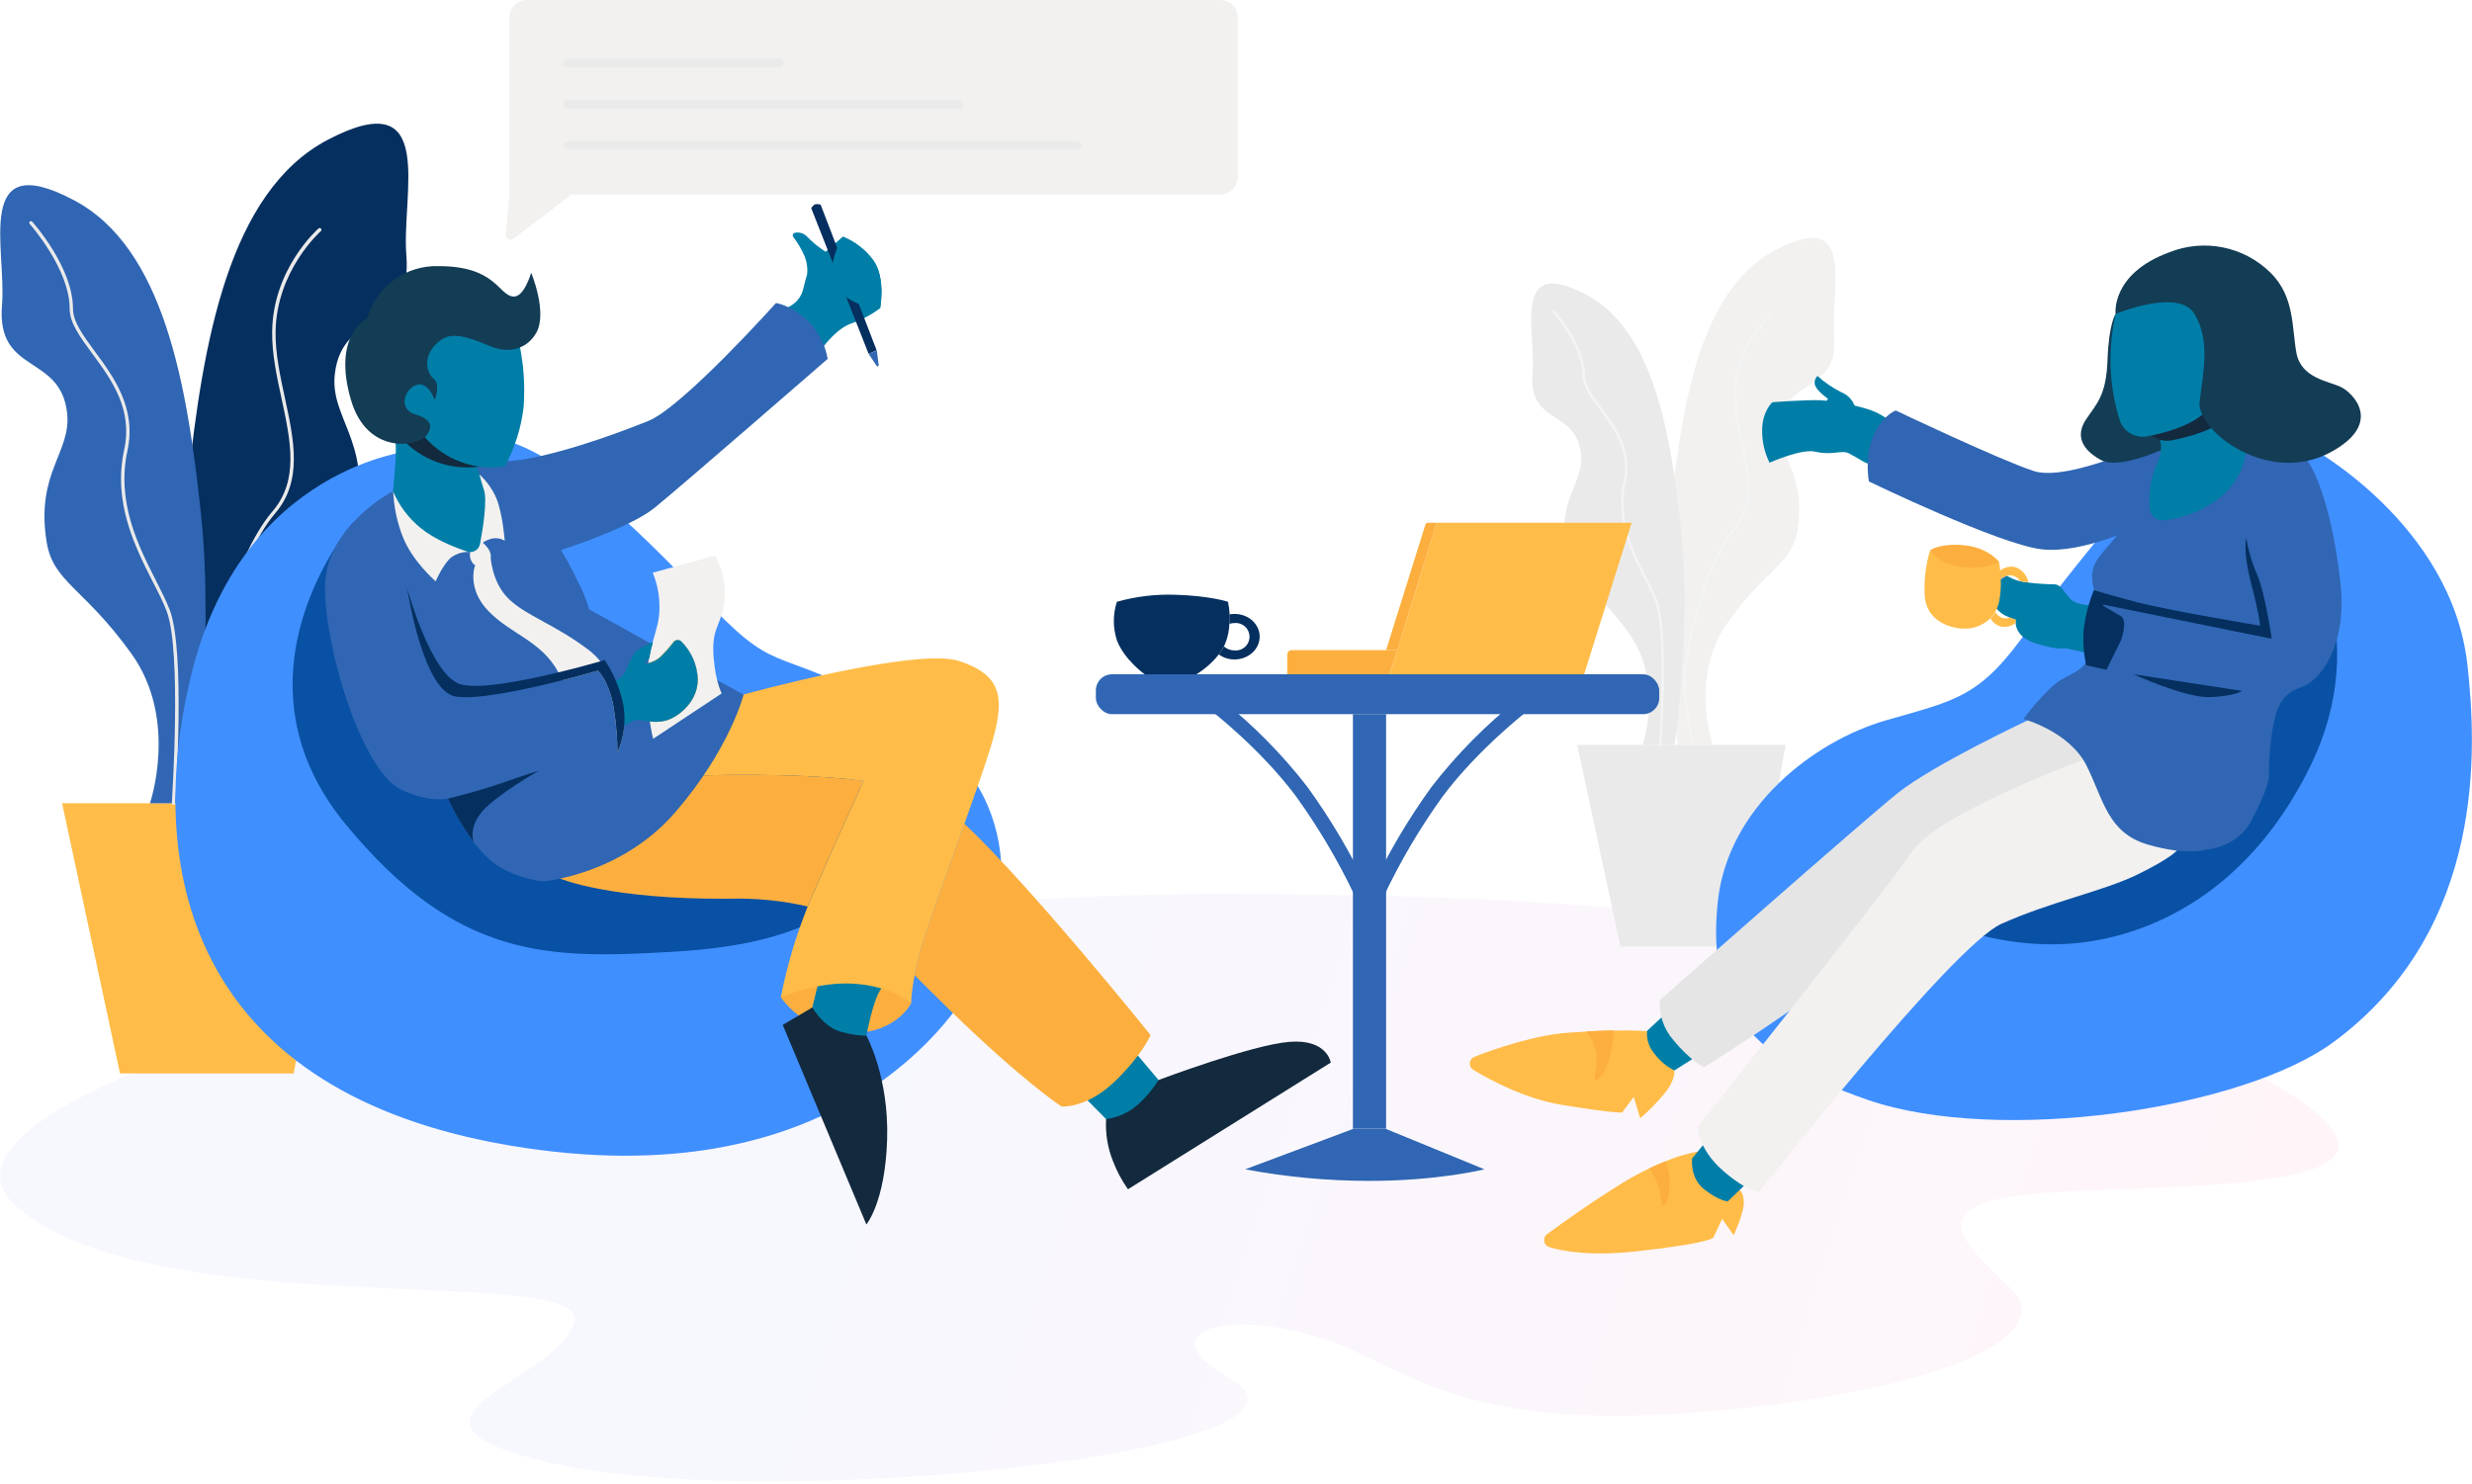 <?xml version="1.0" encoding="UTF-8"?>
<svg width="613px" height="368px" viewBox="0 0 613 368" version="1.1" xmlns="http://www.w3.org/2000/svg" xmlns:xlink="http://www.w3.org/1999/xlink">
    <!-- Generator: Sketch 53.2 (72643) - https://sketchapp.com -->
    <title>Business Consultation</title>
    <desc>Created with Sketch.</desc>
    <defs>
        <linearGradient x1="32.991%" y1="47.482%" x2="99.144%" y2="52.968%" id="linearGradient-1">
            <stop stop-color="#3139EC" offset="0%"></stop>
            <stop stop-color="#FF0061" offset="100%"></stop>
        </linearGradient>
    </defs>
    <g id="Landing-Page" stroke="none" stroke-width="1" fill="none" fill-rule="evenodd">
        <g id="Landing-Page-Desktop-HD" transform="translate(-771, -6116)" fill-rule="nonzero">
            <g id="Section-10-:-Contact-Us" transform="translate(0, 5950)">
                <g id="Contac-us">
                    <g id="Group-26" transform="translate(150, 10)">
                        <g id="Business-Consultation" transform="translate(621, 156)">
                            <path d="M337.53,223.14 C336.826,223.135 336.191,222.716 335.91,222.07 C331.813,213.447 326.943,205.214 321.36,197.47 C312.57,185.7 300.53,176.41 300.41,176.31 C299.626,175.658 299.458,174.521 300.02,173.67 C300.29,173.272 300.712,173.002 301.187,172.924 C301.662,172.847 302.147,172.968 302.53,173.26 C310.613,179.645 317.887,186.993 324.19,195.14 C329.947,203.088 334.951,211.555 339.14,220.43 C339.582,221.357 339.216,222.467 338.31,222.95 C338.069,223.075 337.801,223.14 337.53,223.14 L337.53,223.14 Z" id="Path" fill="#3066B3"></path>
                            <path d="M511.55,295.59 C475.33,297.33 484.97,306.79 498.37,319.26 C511.77,331.73 478.2,346.17 418.13,350.48 C358.06,354.79 346.9,337 324.84,331 C302.54,324.94 285.29,330.52 304.91,341.79 C336.45,359.9 191.77,375.35 136.91,362.88 C89.7,352.15 138.59,342.74 142.42,327.88 C146.25,313.02 38.76,328.88 4.24,299.36 C-9.15,287.89 10.3,273.62 47.83,260.45 C106.99,239.7 211.07,221.68 302.24,221.68 C459.24,221.68 485.59,242.01 485.59,242.01 C485.59,242.01 499.77,244.93 517.34,250.19 C537.52,256.19 562.19,265.33 575.06,276.61 C595.37,294.44 547.77,293.85 511.55,295.59 Z" id="Path" fill="url(#linearGradient-1)" opacity="0.04"></path>
                            <polygon id="Path" fill="#EAEAEA" points="391.11 184.74 401.82 234.74 433.96 234.74 442.78 184.74"></polygon>
                            <path d="M341.68,223.14 C341.409,223.14 341.141,223.075 340.9,222.95 C339.995,222.467 339.625,221.36 340.06,220.43 C344.25,211.557 349.251,203.091 355,195.14 C361.306,186.995 368.579,179.648 376.66,173.26 C377.043,172.968 377.528,172.847 378.003,172.924 C378.478,173.002 378.9,173.272 379.17,173.67 C379.732,174.521 379.564,175.658 378.78,176.31 C378.66,176.41 366.61,185.71 357.78,197.47 C352.2,205.214 347.334,213.448 343.24,222.07 C342.968,222.696 342.362,223.112 341.68,223.14 L341.68,223.14 Z" id="Path" fill="#3066B3"></path>
                            <path d="M424.72,184.74 C424.72,184.74 418.84,167.74 428.5,154.28 C438.16,140.82 444.4,139.78 445.72,131.6 C448.04,117.36 440.62,113.36 441.58,105.24 C442.99,93.24 456,97.62 454.81,83.34 C453.86,72 460.68,51.22 440.26,62 C422,71.59 417.16,99.25 414.32,126 C411.48,152.75 416.05,184.71 416.05,184.71 L424.72,184.74 Z" id="Path" fill="#F2F1F0"></path>
                            <path d="M407.36,184.74 C407.36,184.74 412.71,169.27 403.92,157.04 C395.13,144.81 389.46,143.85 388.25,136.4 C386.15,123.46 392.9,119.82 392.03,112.4 C390.74,101.46 378.91,105.46 380.03,92.47 C380.89,82.15 374.7,63.26 393.26,73.03 C409.91,81.78 414.26,106.94 416.86,131.3 C419.46,155.66 415.28,184.7 415.28,184.7 L407.36,184.74 Z" id="Path" fill="#EAEAEA"></path>
                            <path d="M419.89,185.06 C419.745,185.057 419.619,184.959 419.58,184.82 C418.301,179.704 417.554,174.47 417.35,169.2 C417.22,161.45 422.59,139.37 429.99,130.71 C434.91,124.95 433.33,117.62 431.65,109.86 C430.615,105.821 430.035,101.678 429.92,97.51 C430.08,85.85 438.45,78.44 438.53,78.37 C438.614,78.283 438.739,78.251 438.855,78.287 C438.97,78.323 439.055,78.42 439.075,78.539 C439.096,78.658 439.047,78.778 438.95,78.85 C438.86,78.92 430.7,86.14 430.55,97.52 C430.669,101.638 431.246,105.73 432.27,109.72 C433.98,117.64 435.59,125.12 430.47,131.12 C423.16,139.67 417.85,161.52 417.98,169.19 C418.183,174.409 418.924,179.593 420.19,184.66 C420.214,184.741 420.205,184.828 420.163,184.902 C420.122,184.976 420.052,185.029 419.97,185.05 L419.89,185.06 Z" id="Path" fill="#F4F4F4"></path>
                            <path d="M411.7,185.06 L411.7,185.06 C411.53,185.039 411.404,184.892 411.41,184.72 C411.41,184.44 413.31,156.58 410.41,149.15 C409.8,147.56 408.89,145.77 407.93,143.87 C404.6,137.31 400.45,129.14 402.57,119.35 C404.22,111.77 400.21,106.35 396.67,101.54 C394.43,98.49 392.48,95.86 392.48,93.22 C392.48,85.86 385.18,77.64 385.11,77.56 C384.987,77.435 384.987,77.235 385.11,77.11 C385.237,76.992 385.433,76.992 385.56,77.11 C385.86,77.45 393.09,85.59 393.09,93.19 C393.09,95.62 394.98,98.19 397.16,101.13 C400.6,105.79 404.87,111.59 403.16,119.45 C401.09,129.02 405.16,137.08 408.46,143.55 C409.46,145.47 410.35,147.27 410.97,148.89 C413.9,156.45 412.07,183.58 411.97,184.73 C411.977,184.893 411.861,185.035 411.7,185.06 Z" id="Path" fill="#F4F4F4"></path>
                            <rect id="Rectangle" fill="#3066B3" x="271.75" y="167.23" width="139.7" height="9.89" rx="4.01"></rect>
                            <path d="M344.56,167.23 C344.74,167.23 356.25,129.65 356.25,129.65 L404.61,129.65 L392.83,167.23 L344.56,167.23 Z" id="Path" fill="#FFBC48"></path>
                            <path d="M346.5,161.24 L320.31,161.24 C319.702,161.24 319.21,161.732 319.21,162.34 L319.21,167.23 L344.56,167.23 L346.5,161.24 Z" id="Path" fill="#FCAF3F"></path>
                            <path d="M356.25,129.65 L354.11,129.65 C353.813,129.653 353.551,129.847 353.46,130.13 L343.72,161.24 L346.5,161.24 L356.25,129.65 Z" id="Path" fill="#FCAF3F"></path>
                            <path d="M304.87,154.7 C304.806,156.345 304.468,157.967 303.87,159.5 C303.761,159.776 303.638,160.047 303.5,160.31 C303.138,161.014 302.713,161.683 302.23,162.31 C300.68,164.26 298.802,165.925 296.68,167.23 L283.85,167.23 C283.85,167.23 278.75,163.59 276.96,158.78 C275.956,155.683 275.956,152.347 276.96,149.25 C281.693,147.915 286.606,147.328 291.52,147.51 C300.03,147.75 304.52,149.25 304.52,149.25 C304.73,150.272 304.864,151.308 304.92,152.35 C304.958,153.134 304.942,153.919 304.87,154.7 Z" id="Path" fill="#052F5F"></path>
                            <path d="M312.37,157.89 C312.37,161.02 309.57,163.55 306.12,163.55 C304.724,163.561 303.362,163.127 302.23,162.31 C302.713,161.683 303.138,161.014 303.5,160.31 C304.22,160.955 305.153,161.311 306.12,161.31 C307.409,161.431 308.656,160.812 309.338,159.712 C310.02,158.611 310.02,157.219 309.338,156.118 C308.656,155.018 307.409,154.399 306.12,154.52 C305.696,154.524 305.274,154.591 304.87,154.72 C304.925,153.938 304.925,153.152 304.87,152.37 C305.283,152.297 305.701,152.261 306.12,152.26 C309.57,152.24 312.37,154.77 312.37,157.89 Z" id="Path" fill="#052F5F"></path>
                            <rect id="Rectangle" fill="#3066B3" x="335.49" y="177.11" width="8.23" height="102.84"></rect>
                            <path d="M368.11,290 C368.11,290 356.73,292.87 339.61,292.87 C329.267,292.868 318.946,291.907 308.78,290 L335.49,280 L343.72,280 L368.11,290 Z" id="Path" fill="#3066B3"></path>
                            <path d="M572.32,110.59 C572.32,110.59 608,129.73 611.88,165 C614.03,184.63 616.88,230.12 578.8,258.34 C555.91,275.28 495.57,283.94 463.16,272.78 C431.16,261.78 423.49,246.89 425.99,223.52 C428.49,200.15 449.86,183.81 467.58,178.68 C485.3,173.55 491.13,173.08 503.32,155.51 C515.51,137.94 547.42,101.72 547.42,101.72 L572.32,110.59 Z" id="Path" fill="#408FFF"></path>
                            <path d="M570.8,131.57 C570.8,131.57 589.12,157.1 572.8,190.24 C556.48,223.38 530.14,233.41 511.4,234.15 C492.66,234.89 473.4,227.45 472.51,219.42 C471.62,211.39 508.11,175.2 508.11,175.2 L570.8,131.57 Z" id="Path" fill="#0951A4"></path>
                            <path d="M412.5,271.5 C410.734,273.599 408.804,275.555 406.73,277.35 L405.13,272.04 L402.25,275.91 C402.25,275.91 400.45,276.17 387.33,274.02 C378.17,272.51 369.68,267.95 365.33,265.32 C364.744,264.959 364.414,264.297 364.478,263.612 C364.541,262.927 364.988,262.337 365.63,262.09 C370.63,260.14 380.63,256.65 389.26,256.09 C390.73,255.99 392.11,255.9 393.41,255.84 C395.94,255.7 398.16,255.63 400.05,255.59 C405.6,255.49 408.41,255.73 408.41,255.73 C408.41,255.73 412.72,260.58 413.18,261.03 C413.953,262.48 414.621,263.984 415.18,265.53 C415.18,265.53 415.64,267.81 412.5,271.5 Z" id="Path" fill="#FFBC48"></path>
                            <path d="M432.43,298.36 C432.43,300.86 429.92,306.36 429.92,306.36 L427.06,302.3 L424.9,306.89 C424.9,306.89 424.9,308.2 406.2,310.3 C394.79,311.59 387.84,310.4 384.2,309.3 C383.537,309.106 383.041,308.552 382.92,307.872 C382.799,307.191 383.074,306.501 383.63,306.09 C387.48,303.26 395.06,297.83 402.51,293.28 C404.642,291.974 406.842,290.782 409.1,289.71 C410.5,289.04 411.81,288.48 413.01,288 C415.564,286.933 418.222,286.132 420.94,285.61 L431.37,295.1 C431.37,295.1 432.45,295.86 432.43,298.36 Z" id="Path" fill="#FFBC48"></path>
                            <path d="M422.25,284.06 L419.6,287.32 C419.6,287.32 418.97,292.09 422.6,294.96 C426.23,297.83 428.45,297.96 428.45,297.96 L432.38,294.18 L432.38,286.27 L422.25,284.06 Z" id="Path" fill="#007EA7"></path>
                            <path d="M412,252.34 L408.43,255.68 C408.249,257.701 408.891,259.709 410.21,261.25 C411.525,263.03 413.237,264.478 415.21,265.48 L419.58,262.71 L421.96,256.13 L412,252.34 Z" id="Path" fill="#007EA7"></path>
                            <path d="M396.8,267.19 C394.34,269.52 396.01,265.62 395.96,262.27 C395.747,259.917 394.878,257.672 393.45,255.79 C395.98,255.65 398.2,255.58 400.09,255.54 C400.37,257.51 399.12,265 396.8,267.19 Z" id="Path" fill="#FCAF3F"></path>
                            <path d="M413,298.59 C411.68,300.59 412.1,295.95 411.08,293.74 C410.06,291.53 409.16,289.92 409.08,289.74 C410.48,289.07 411.79,288.51 412.99,288.03 C414.38,290.06 414.35,296.61 413,298.59 Z" id="Path" fill="#FCAF3F"></path>
                            <path d="M502.81,178.66 C502.81,178.66 479.38,189.66 470.57,196.71 C461.76,203.76 411.57,248.07 411.57,248.07 C411.367,251.702 412.599,255.268 415,258 C419.08,263 422.55,264.71 422.55,264.71 C422.55,264.71 449.23,248 454.87,242 C458.66,238.247 463.307,235.473 468.41,233.92 C468.41,233.92 500.05,208.51 501.73,207.79 C503.41,207.07 525.73,198.2 526.42,198.2 C527.11,198.2 524,180 524,180 L502.81,178.66 Z" id="Path" fill="#E5E5E5"></path>
                            <path d="M516.58,188.44 C516.58,188.44 480.39,201.82 474.16,211.16 C467.93,220.5 421,279.47 421,279.47 C421,279.47 421,284.8 427.11,290.2 C433.22,295.6 436.28,295.59 436.28,295.59 C436.28,295.59 484.04,234.64 496.28,229.13 C508.52,223.62 521.62,221 530,216.91 C538.38,212.82 539.78,210.96 539.78,210.96 C539.78,210.96 536.9,192.04 536.36,191.86 C535.82,191.68 516.58,188.44 516.58,188.44 Z" id="Path" fill="#F2F1F0"></path>
                            <path d="M570.76,170.4 C566.21,171.96 564.76,174.6 563.69,179.99 C562.993,184.03 562.632,188.121 562.61,192.22 C562.61,192.22 563.33,193.93 558.3,203.54 C554.86,210.12 547.3,210.68 547.3,210.68 C547.3,210.68 542.62,212.35 532.67,209.48 C522.72,206.61 521.67,198.48 517.45,189.94 C513.23,181.4 501.75,178.32 501.75,178.32 C503.635,175.761 505.718,173.353 507.98,171.12 C512.42,166.56 515.17,168.12 518.78,162.37 C522.39,156.62 519.85,149.79 518.95,144.75 C518.05,139.71 520.95,137.75 524.61,133.25 C528.27,128.75 527.22,125.16 529.2,119.25 C530.419,115.665 532.762,112.569 535.88,110.42 L559.22,106.49 C559.22,106.49 569.29,110.27 572.22,114.32 C575.15,118.37 578.81,129.68 580.42,144.96 C582.03,160.24 575.32,168.84 570.76,170.4 Z" id="Path" fill="#3066B3"></path>
                            <path d="M467.58,103.61 C466.091,102.587 464.442,101.82 462.7,101.34 C459.056,100.248 455.304,99.554 451.51,99.27 C448.02,99.1 439.51,99.76 439.51,99.76 C439.51,99.76 436.97,101.97 436.97,106.76 C436.943,109.535 437.573,112.276 438.81,114.76 C438.81,114.76 446.67,111.21 450.14,112.02 C454.37,113.02 456.7,111.52 458.46,112.42 C460.22,113.32 462.81,115.03 463.15,114.94 C463.49,114.85 466.32,114 466.32,114 L467.58,103.61 Z" id="Path" fill="#007EA7"></path>
                            <path d="M459.9,100.59 C459.296,99.056 458.077,97.845 456.54,97.25 C454.428,96.175 452.465,94.831 450.7,93.25 C450.02,93.879 449.805,94.865 450.16,95.72 C450.79,97.16 453.31,98.91 453.31,98.91 C452.289,100.128 452.367,101.925 453.49,103.05 C455.46,104.93 459.9,100.59 459.9,100.59 Z" id="Path" fill="#007EA7"></path>
                            <path d="M535.53,108.8 C535.53,108.8 512.99,119.7 504.25,116.8 C495.51,113.9 470.09,101.8 470.09,101.8 C470.09,101.8 466.61,103.13 464.45,108.28 C462.29,113.43 463.45,119.41 463.45,119.41 C463.45,119.41 496.06,135.18 506.45,136.25 C516.84,137.32 530.72,130.32 530.72,130.32 L542.45,107.32 L535.53,108.8 Z" id="Path" fill="#3066B3"></path>
                            <path d="M524.62,77.87 C524.62,77.87 522.94,80.15 522.62,89.26 C522.3,98.37 519.75,100.26 517.23,104.12 C514.71,107.98 516.15,111.43 520.95,114.07 C525.75,116.71 537.95,110.71 537.95,110.71 C537.95,110.71 541.09,101.13 540.61,99.93 C540.13,98.73 524.62,77.87 524.62,77.87 Z" id="Path" fill="#133C55"></path>
                            <path d="M535,107.68 C535,107.68 537,110.35 535,114.78 C533.341,118.386 532.691,122.374 533.12,126.32 C533.319,127.983 534.802,129.187 536.47,129.04 C541.098,128.585 545.529,126.938 549.33,124.26 C557.51,118.51 557.06,110.42 557.06,110.42 L554.36,102.42 L544.36,96.32 L535,107.68 Z" id="Path" fill="#007EA7"></path>
                            <path d="M530.62,78.87 C529.492,83.914 529.117,89.097 529.51,94.25 C529.806,97.946 530.51,101.599 531.61,105.14 C532.521,108.004 535.41,109.752 538.37,109.23 C543.03,108.37 549.77,106.51 553.37,102.7 C559.31,96.49 558.37,84.18 558.37,84.18 L556,74.2 C556,74.2 547.82,73.48 546.29,73.2 C544.76,72.92 534.29,74.55 534.29,74.55 L530.62,78.87 Z" id="Path" fill="#13293D"></path>
                            <path d="M524.62,77.87 C523.492,82.914 523.117,88.097 523.51,93.25 C523.806,96.946 524.51,100.599 525.61,104.14 C526.521,107.004 529.41,108.752 532.37,108.23 C537.03,107.37 543.77,105.51 547.37,101.7 C553.31,95.49 552.37,83.18 552.37,83.18 L550,73.2 C550,73.2 541.82,72.48 540.29,72.2 C538.76,71.92 528.29,73.55 528.29,73.55 L524.62,77.87 Z" id="Path" fill="#007EA7"></path>
                            <path d="M529.09,167.23 L556,171.36 C556,171.36 554.21,172.62 548.09,172.89 C541.97,173.16 529.09,167.23 529.09,167.23 Z" id="Path" fill="#052F5F"></path>
                            <path d="M517.94,150.08 L517.43,158.36 L516.81,161.77 C516.81,161.77 514.67,161.35 512.99,160.93 C511.31,160.51 511.38,161.53 505.14,159.68 C500.59,158.32 499.88,155.76 499.83,154.47 C499.796,154.211 499.796,153.949 499.83,153.69 L498.3,153.14 L498,153 C496.13,152.34 494.4,150.54 494.22,149.21 C494.132,148.371 494.344,147.527 494.82,146.83 C494.723,146.274 494.723,145.706 494.82,145.15 C495.005,144.07 495.429,143.045 496.06,142.15 C496.06,142.65 496.13,143.15 496.14,143.78 C496.594,143.338 497.151,143.015 497.76,142.84 C498.747,143.445 499.824,143.891 500.95,144.16 C501.2,144.222 501.454,144.269 501.71,144.3 L503.01,144.48 C505.123,144.751 507.25,144.895 509.38,144.91 C511.12,144.91 511.95,147 513.38,148.5 C514.81,150 517.94,150.08 517.94,150.08 Z" id="Path" fill="#007EA7"></path>
                            <path d="M497.78,142.81 C497.171,142.985 496.614,143.308 496.16,143.75 C496.16,143.16 496.16,142.62 496.08,142.12 L496.33,141.75 C496.779,142.148 497.264,142.503 497.78,142.81 L497.78,142.81 Z" id="Path" fill="#6774FF"></path>
                            <path d="M478.66,136.42 C478.66,136.42 481.26,134.61 487.2,135.24 C493.14,135.87 495.74,139.36 495.74,139.36 L491.2,143.27 L482.84,144.12 L478.66,136.42 Z" id="Path" fill="#FCAF3F"></path>
                            <path d="M495.74,149.23 C495.546,150.132 495.209,150.996 494.74,151.79 C494.408,152.367 494.001,152.899 493.53,153.37 C491.719,155.13 489.251,156.048 486.73,155.9 C483.04,155.72 477.73,153.74 477.29,147.81 C477.072,143.964 477.529,140.109 478.64,136.42 C478.64,136.42 480.53,139.9 486.45,140.62 C492.37,141.34 495.72,139.36 495.72,139.36 C495.72,139.36 495.88,140.22 496.01,141.56 C496.07,142.19 496.13,142.93 496.14,143.75 C496.217,145.586 496.083,147.425 495.74,149.23 L495.74,149.23 Z" id="Path" fill="#FFBC48"></path>
                            <path d="M499.87,153.69 C499.836,153.949 499.836,154.211 499.87,154.47 C498.841,155.309 497.492,155.646 496.19,155.39 C495.089,155.101 494.152,154.38 493.59,153.39 C494.061,152.919 494.468,152.387 494.8,151.81 C495.206,152.543 495.891,153.081 496.7,153.3 C497.261,153.424 497.847,153.375 498.38,153.16 L499.87,153.69 Z" id="Path" fill="#FFBC48"></path>
                            <path d="M503,144.45 L501.7,144.27 C501.444,144.239 501.19,144.192 500.94,144.13 C500.54,143.46 499.894,142.972 499.14,142.77 C498.684,142.65 498.206,142.65 497.75,142.77 C497.141,142.945 496.584,143.268 496.13,143.71 C496.13,143.12 496.13,142.58 496.05,142.08 C496.05,141.89 496.05,141.7 496,141.52 C497.024,140.696 498.36,140.366 499.65,140.62 C501.381,141.191 502.665,142.658 503,144.45 L503,144.45 Z" id="Path" fill="#FFBC48"></path>
                            <path d="M517.35,165 L522.35,166.11 L525.95,158.83 C525.95,158.83 527.75,153.88 525.95,152.83 C524.15,151.78 519.88,149.28 519.88,149.28 L517.95,155.96 L517.22,159.58 L517.09,162.71 L517.35,165 Z" id="Path" fill="#052F5F"></path>
                            <path d="M557.05,133.49 C557.05,133.49 556.05,136.21 558.21,144.57 C560.37,152.93 560.46,155.18 560.46,155.18 C560.46,155.18 537.71,151.41 529.53,149.25 C521.35,147.09 519.25,146.34 519.25,146.34 C517.927,149.57 517.062,152.97 516.68,156.44 C516.487,159.304 516.713,162.181 517.35,164.98 C517.35,164.98 517.85,157.04 519.11,154.04 C519.691,152.528 520.565,151.145 521.68,149.97 L563.33,158.42 C563.33,158.42 561.72,147 559.65,142.33 C558.403,139.509 557.528,136.537 557.05,133.49 Z" id="Path" fill="#052F5F"></path>
                            <path d="M524.62,77.87 C524.62,77.87 540.23,71.31 544.19,77.87 C548.15,84.43 546.36,92.3 545.45,99.54 C544.54,106.78 562.45,120.54 577.96,112.15 C591.16,104.99 583.47,97.41 580.47,95.97 C577.47,94.53 570.65,93.82 569.47,87.58 C568.29,81.34 569.11,73.58 562.99,67.58 C556.363,61.093 546.529,59.131 537.92,62.58 C523.37,67.93 524.62,77.87 524.62,77.87 Z" id="Path" fill="#133C55"></path>
                            <path d="M306.94,4.33 L306.94,43.91 C306.94,45.061 306.483,46.165 305.669,46.979 C304.855,47.793 303.751,48.25 302.6,48.25 L141.73,48.25 L127.35,59.18 C126.969,59.472 126.451,59.51 126.031,59.278 C125.61,59.046 125.367,58.588 125.41,58.11 L126.32,48.25 L126.32,4.33 C126.32,3.182 126.776,2.08 127.588,1.268 C128.4,0.456 129.502,-3.86893628e-15 130.65,0 L302.65,0 C305.026,0.022 306.94,1.954 306.94,4.33 Z" id="Path" fill="#F2F1F0"></path>
                            <path d="M193.39,16.74 L140.89,16.74 C140.481,16.779 140.085,16.584 139.869,16.235 C139.652,15.886 139.652,15.444 139.869,15.095 C140.085,14.746 140.481,14.551 140.89,14.59 L193.39,14.59 C193.944,14.643 194.366,15.109 194.366,15.665 C194.366,16.221 193.944,16.687 193.39,16.74 L193.39,16.74 Z" id="Path" fill="#EAEAEA"></path>
                            <path d="M237.85,26.94 L140.85,26.94 C140.254,26.94 139.77,26.456 139.77,25.86 C139.77,25.264 140.254,24.78 140.85,24.78 L237.85,24.78 C238.446,24.78 238.93,25.264 238.93,25.86 C238.93,26.456 238.446,26.94 237.85,26.94 L237.85,26.94 Z" id="Path" fill="#EAEAEA"></path>
                            <path d="M267.1,37.13 L140.89,37.13 C140.294,37.13 139.81,36.646 139.81,36.05 C139.81,35.454 140.294,34.97 140.89,34.97 L267.1,34.97 C267.696,34.97 268.18,35.454 268.18,36.05 C268.18,36.646 267.696,37.13 267.1,37.13 L267.1,37.13 Z" id="Path" fill="#EAEAEA"></path>
                            <polygon id="Path" fill="#FFBC48" points="15.4 199.22 29.76 266.23 72.83 266.23 84.66 199.22"></polygon>
                            <path d="M60.44,199.22 C60.44,199.22 52.56,176.42 65.51,158.4 C78.46,140.38 86.82,139 88.6,128 C91.69,108.93 81.75,103.56 83.04,92.68 C84.94,76.56 102.37,82.47 100.77,63.32 C99.51,48.11 108.64,20.32 81.28,34.67 C56.75,47.57 50.28,84.67 46.51,120.54 C42.74,156.41 48.83,199.23 48.83,199.23 L60.44,199.22 Z" id="Path" fill="#052F5F"></path>
                            <path d="M37.18,199.22 C37.18,199.22 44.35,178.48 32.57,162.09 C20.79,145.7 13.19,144.41 11.57,134.44 C8.76,117.09 17.8,112.2 16.63,102.31 C14.9,87.65 -0.95,93 0.5,75.6 C1.65,61.78 -6.65,36.46 18.23,49.6 C40.54,61.28 46.4,95 49.85,127.65 C53.3,160.3 47.74,199.22 47.74,199.22 L37.18,199.22 Z" id="Path" fill="#3066B3"></path>
                            <path d="M54,199.64 C53.809,199.642 53.64,199.515 53.59,199.33 C51.874,192.471 50.869,185.454 50.59,178.39 C50.42,168 57.59,138.39 67.59,126.8 C74.19,119.08 72.06,109.26 69.82,98.85 C68.64,93.39 67.42,87.75 67.49,82.31 C67.62,66.67 78.85,56.75 79,56.65 C79.177,56.502 79.441,56.524 79.59,56.7 C79.67,56.777 79.715,56.884 79.715,56.995 C79.715,57.106 79.67,57.213 79.59,57.29 C79.48,57.39 68.54,67.07 68.34,82.29 C68.26,87.64 69.47,93.23 70.64,98.64 C72.93,109.26 75.1,119.29 68.23,127.32 C58.44,138.79 51.32,168.07 51.49,178.32 C51.771,185.315 52.777,192.262 54.49,199.05 C54.548,199.276 54.414,199.507 54.19,199.57 L54,199.64 Z" id="Path" fill="#EAEAEA"></path>
                            <path d="M43,199.64 L43,199.64 C42.889,199.632 42.785,199.581 42.711,199.496 C42.638,199.412 42.602,199.301 42.61,199.19 C42.61,198.82 45.15,161.47 41.3,151.51 C40.48,149.39 39.3,146.98 37.96,144.44 C33.5,135.64 27.96,124.7 30.79,111.57 C32.99,101.42 27.62,94.13 22.88,87.7 C19.88,83.62 17.27,80.09 17.27,76.55 C17.27,66.69 7.48,55.68 7.38,55.55 C7.217,55.383 7.217,55.117 7.38,54.95 C7.468,54.872 7.584,54.833 7.701,54.842 C7.818,54.852 7.926,54.909 8,55 C8.41,55.46 18.1,66.37 18.1,76.55 C18.1,79.81 20.63,83.24 23.55,87.2 C28.16,93.45 33.89,101.2 31.61,111.75 C28.83,124.58 34.3,135.38 38.71,144.06 C40.01,146.62 41.24,149.06 42.07,151.21 C46,161.34 43.55,197.71 43.44,199.21 C43.443,199.327 43.397,199.439 43.314,199.521 C43.23,199.602 43.117,199.646 43,199.64 Z" id="Path" fill="#EAEAEA"></path>
                            <path d="M102.78,111.67 C102.78,111.67 59.87,115.24 47.28,167.93 C35.18,218.59 49.73,271.11 126.39,284.09 C206.13,297.6 237.39,253.48 243.6,239.39 C249.81,225.3 256.06,193.64 220,175 C189.22,159 193.6,168.7 173,146.89 C151.33,123.96 134,110.05 122.71,108.78 C113.62,107.7 102.78,111.67 102.78,111.67 Z" id="Path" fill="#408FFF"></path>
                            <path d="M87.47,129.65 C87.47,129.65 55.19,167.25 85.63,204.33 C113.57,238.33 136.51,237.76 166.71,236.06 C196.91,234.36 210.34,226.25 218.58,212.83 C226.82,199.41 195.18,180 187,178.66 C178.82,177.32 117.41,162.2 117.41,162.2 L87.47,129.65 Z" id="Path" fill="#0951A4"></path>
                            <path d="M274.29,277.55 C274.084,281.117 274.668,284.685 276,288 C276.947,290.46 278.193,292.794 279.71,294.95 L330,263.53 C330,263.53 329.16,257.66 319.81,258.38 C310.46,259.1 287.33,267.84 287.33,267.84 L278.5,270.6 L274.29,277.55 Z" id="Path" fill="#13293D"></path>
                            <path d="M269.7,272.91 L274.29,277.55 C277.273,277.158 280.064,275.864 282.29,273.84 C284.237,272.092 285.922,270.071 287.29,267.84 L282.14,261.76 L275.79,261.25 L269.7,272.91 Z" id="Path" fill="#007EA7"></path>
                            <path d="M193.62,247.35 C197.421,252.549 203.342,255.782 209.77,256.17 C222,256.83 225.93,248.85 225.93,248.85 C225.93,248.85 221.93,236.41 221.93,236.06 C221.93,235.71 212.46,229.85 212.46,229.85 L193.62,247.35 Z" id="Path" fill="#FCAF3F"></path>
                            <path d="M201.42,249.87 L194.1,254.18 L214.84,303.68 C214.84,303.68 219.51,298.17 219.99,282.59 C220.47,267.01 214.84,256.82 214.84,256.82 L201.42,249.87 Z" id="Path" fill="#13293D"></path>
                            <path d="M202.72,244.63 L201.42,249.87 C201.42,249.87 204.29,254.78 208.49,255.87 C210.551,256.494 212.687,256.83 214.84,256.87 C214.84,256.87 216.59,247.55 218.53,245.2 C219.717,243.74 220.656,242.095 221.31,240.33 C221.31,240.33 212.44,236.61 210.88,236.13 C209.32,235.65 202.72,244.63 202.72,244.63 Z" id="Path" fill="#007EA7"></path>
                            <path d="M285.31,256.7 C285.31,256.7 283.4,261.49 276.44,268.21 C269.48,274.93 263.26,274.43 263.26,274.43 C263.26,274.43 253.91,268.43 235.45,250.43 C232.28,247.33 229.45,244.49 226.82,241.88 C227.05,240.65 227.35,239.24 227.72,237.66 C228.89,232.76 234.37,217.73 239.15,204.29 C256,220.18 285.31,256.7 285.31,256.7 Z" id="Path" fill="#FCAF3F"></path>
                            <path d="M245.52,185.74 C244.13,190.23 241.74,197.05 239.15,204.33 C234.37,217.77 228.89,232.8 227.72,237.7 C227.35,239.28 227.05,240.7 226.82,241.92 C226.332,244.201 226.034,246.519 225.93,248.85 C225.93,248.85 221.49,244.71 212.11,243.99 C202.73,243.27 193.62,247.35 193.62,247.35 C195.13,239.647 197.363,232.104 200.29,224.82 C200.71,223.74 201.17,222.64 201.66,221.52 C207.49,208.07 213.97,194.09 214.17,193.65 L214.17,193.65 C196.17,191.43 173.02,192.36 173.02,192.36 C173.02,192.36 170.22,192.44 166.66,192.66 L168.4,183.24 L184.4,172.24 C184.4,172.24 227.4,160.37 237.97,163.97 C248.54,167.57 249.48,173 245.52,185.74 Z" id="Path" fill="#FFBC48"></path>
                            <path d="M214.17,193.64 L214.17,193.64 C213.97,194.08 207.49,208.06 201.66,221.51 C201.17,222.63 200.71,223.73 200.29,224.81 C193.901,223.348 187.352,222.703 180.8,222.89 C151.08,223.13 138.9,217.89 138.9,217.89 C138.9,217.89 150.36,197 151.6,195 C152.39,193.74 160.6,193 166.66,192.66 C170.22,192.44 173.02,192.36 173.02,192.36 C173.02,192.36 196.2,191.42 214.17,193.64 Z" id="Path" fill="#FCAF3F"></path>
                            <path d="M200.14,68.2 C200.325,66.557 200.084,64.893 199.44,63.37 C198.727,61.736 197.813,60.198 196.72,58.79 C196.575,58.599 196.543,58.346 196.636,58.125 C196.729,57.904 196.932,57.75 197.17,57.72 C198.276,57.514 199.409,57.892 200.17,58.72 C201.539,60.138 203.073,61.387 204.74,62.44 L205.69,64.35 L200.14,68.2 Z" id="Path" fill="#007EA7"></path>
                            <path d="M218.25,76.44 C216.144,78.031 213.802,79.282 211.31,80.15 C207.65,81.29 204.36,85.76 204.36,85.76 L197.16,83.45 L195.48,76.15 C197.133,75.405 198.406,74.013 199,72.3 C199.84,69.55 199.84,67.15 202.48,64.57 C205.12,61.99 209,58.7 209,58.7 C212.044,59.921 214.682,61.977 216.61,64.63 C219.69,69 218.25,76.44 218.25,76.44 Z" id="Path" fill="#007EA7"></path>
                            <path d="M201.16,51.61 L215.39,87.74 L217.39,86.89 L203.5,50.76 C203.067,50.623 202.608,50.589 202.16,50.66 C201.68,50.82 201.16,51.61 201.16,51.61 Z" id="Path" fill="#052F5F"></path>
                            <path d="M218.25,76.44 C218.25,76.44 211.18,76.38 207.65,71.44 C204.12,66.5 209,58.7 209,58.7 C212.044,59.921 214.682,61.977 216.61,64.63 C219.69,69 218.25,76.44 218.25,76.44 Z" id="Path" fill="#007EA7"></path>
                            <path d="M159.23,158.42 C167.86,163.27 184.4,172.26 184.4,172.26 C184.4,172.26 181.05,185.68 167.5,201.39 C153.95,217.1 134.65,218.59 134.65,218.59 C134.65,218.59 126.27,217.87 120.75,212.59 C119.544,211.42 118.437,210.153 117.44,208.8 L117.44,208.8 C114.973,205.439 112.839,201.845 111.07,198.07 C111.07,198.07 106.21,199.14 99.44,195.82 C89.55,191 80.36,160.09 80.6,145.24 C80.84,130.39 97.5,121.8 97.5,121.8 C97.5,121.8 115.83,115.03 125.84,114.39 C135.85,113.75 152.27,107.84 160.79,104.39 C169.31,100.94 192.43,75.15 192.43,75.15 C192.43,75.15 196.5,75.73 200.7,79.92 C203.063,82.443 204.644,85.597 205.25,89 C205.25,89 168.45,121 162.25,126 C156.05,131 139.11,136.42 139.11,136.42 C140.618,138.913 141.999,141.479 143.25,144.11 C144.445,146.359 145.407,148.725 146.12,151.17 C146.12,151.17 150.6,153.56 159.23,158.42 Z" id="Path" fill="#3066B3"></path>
                            <path d="M116.62,136.9 C114.916,136.773 113.223,137.262 111.85,138.28 C109.85,139.94 108.03,144.17 108.03,144.17 C108.03,144.17 102.28,139.23 99.9,133.17 C98.466,129.532 97.654,125.678 97.5,121.77 L104.5,123.51 L116.62,136.9 Z" id="Path" fill="#F2F1F0"></path>
                            <path d="M118.86,135.56 C118.86,135.56 119.27,134.46 121.43,133.74 C122.665,133.302 124.031,133.434 125.16,134.1 C125.16,134.1 124.65,127.31 123.09,123.6 C122.128,121.334 120.684,119.304 118.86,117.65 L116.32,121 L118.86,135.56 Z" id="Path" fill="#F2F1F0"></path>
                            <path d="M116.62,136.9 C116.396,137.769 116.56,138.692 117.07,139.43 C117.92,140.91 120.24,140.43 120.24,140.43 C121.106,139.834 121.646,138.87 121.7,137.82 C121.7,136.18 119.7,134.58 119.7,134.58 L116.27,134.94 L116.62,136.9 Z" id="Path" fill="#F2F1F0"></path>
                            <path d="M153.11,186.59 C153.1,183.097 152.819,179.61 152.27,176.16 C151.27,169.08 148.27,166.33 148.27,166.33 C148.27,166.33 144.56,167.41 139.48,168.71 C139.14,168.01 138.82,167.36 138.48,166.77 L138.48,166.77 C134.26,158.96 126.89,157.42 121.23,151.67 C115.57,145.92 117.82,140.18 117.82,140.18 L119.56,137.81 L121.64,137.81 C121.64,137.81 121.83,144.39 126.21,148.59 C130.59,152.79 137.59,154.82 146.1,161.29 C147.125,162.091 148.054,163.007 148.87,164.02 C151.146,166.981 152.969,170.263 154.28,173.76 C154.44,174.427 154.57,175.127 154.67,175.86 C155.135,179.512 154.595,183.221 153.11,186.59 L153.11,186.59 Z" id="Path" fill="#F2F1F0"></path>
                            <path d="M118.32,115.59 C118.32,115.59 118.9,118 120.03,121.59 C120.84,124.13 119.78,131.05 119.03,134.91 C118.907,135.605 118.487,136.211 117.88,136.571 C117.272,136.93 116.538,137.007 115.87,136.78 C112.8,135.78 107.74,133.78 104.34,130.97 C101.318,128.532 98.95,125.381 97.45,121.8 C97.45,121.8 98.65,110.8 97.93,108.44 C97.21,106.08 97.45,106.1 97.45,106.1 L118.79,105.8 L122.68,108.74 L118.32,115.59 Z" id="Path" fill="#007EA7"></path>
                            <path d="M122.72,85 C123.85,90.192 124.234,95.519 123.86,100.82 C123.275,106.028 121.69,111.074 119.19,115.68 C111.743,116.811 104.234,114.053 99.29,108.37 C90.66,98.66 87.67,98.9 87.67,98.9 C87.67,98.9 87.91,91.95 89.1,90.63 C90.29,89.31 98.45,80.32 98.69,79.96 C98.93,79.6 104.21,75.53 104.21,75.53 L122.72,85 Z" id="Path" fill="#13293D"></path>
                            <path d="M128.72,85 C129.85,90.192 130.234,95.519 129.86,100.82 C129.275,106.028 127.69,111.074 125.19,115.68 C117.743,116.811 110.234,114.053 105.29,108.37 C96.66,98.66 93.67,98.9 93.67,98.9 C93.67,98.9 93.91,91.95 95.1,90.63 C96.29,89.31 104.45,80.32 104.69,79.96 C104.93,79.6 110.21,75.53 110.21,75.53 L128.72,85 Z" id="Path" fill="#007EA7"></path>
                            <path d="M133.61,191.14 C133.61,191.14 123.09,197.14 119.61,201.21 C116.13,205.28 117.39,208.6 117.45,208.79 L117.45,208.79 C114.983,205.429 112.849,201.835 111.08,198.06 C111.08,198.06 118.35,196.35 124.47,194.19 C130.59,192.03 133.61,191.14 133.61,191.14 Z" id="Path" fill="#052F5F"></path>
                            <path d="M215.39,87.74 L217.39,90.74 C217.455,90.858 217.597,90.911 217.723,90.863 C217.849,90.815 217.92,90.681 217.89,90.55 L217.44,86.93 L215.39,87.74 Z" id="Path" fill="#3066B3"></path>
                            <path d="M179.63,149.19 C178.79,155.54 176.36,155.54 176.97,163.09 C177.44,169.15 178.97,171.97 178.97,171.97 L161.97,183.23 C161.97,183.23 161.54,181.59 161.14,178.93 C162.438,179.105 163.757,179.037 165.03,178.73 C168.39,177.83 173.21,173.82 173.03,168.24 C172.862,164.783 171.398,161.516 168.93,159.09 C168.675,158.827 168.318,158.687 167.952,158.706 C167.586,158.725 167.246,158.902 167.02,159.19 C166.012,160.503 164.917,161.746 163.74,162.91 C162.884,163.663 161.852,164.189 160.74,164.44 C160.8,164.02 160.87,163.62 160.94,163.22 C161.2,161.75 161.53,160.45 161.86,159.22 C162.68,156.22 163.53,153.84 163.53,150.97 C163.601,147.91 163.032,144.868 161.86,142.04 L177.32,137.79 C179.275,141.251 180.084,145.241 179.63,149.19 L179.63,149.19 Z" id="Path" fill="#F2F1F0"></path>
                            <path d="M173,168.24 C173.21,173.82 168.39,177.83 165,178.73 C163.727,179.037 162.408,179.105 161.11,178.93 C160.623,175.813 160.376,172.664 160.37,169.51 C160.365,167.814 160.479,166.12 160.71,164.44 C161.822,164.189 162.854,163.663 163.71,162.91 C164.887,161.746 165.982,160.503 166.99,159.19 C167.216,158.902 167.556,158.725 167.922,158.706 C168.288,158.687 168.645,158.827 168.9,159.09 C171.368,161.516 172.832,164.783 173,168.24 Z" id="Path" fill="#FFBC48"></path>
                            <path d="M131.72,67.63 C131.72,67.63 135.84,77.48 132.98,82.55 C130.64,86.68 126.06,87.67 121.83,85.96 C117.6,84.25 112.57,81.96 109.43,84.26 C106.29,86.56 105.43,89.26 106.19,91.81 C106.95,94.36 108.39,93.65 108.39,96.08 C108.39,98.51 107.72,99.08 107.72,99.08 C107.72,99.08 106.33,94.68 103.4,95.44 C100.47,96.2 98.46,101.44 103,102.77 C107.54,104.1 107.07,106.2 105.79,107.94 C103.67,110.81 91.07,112.94 87.04,99.22 C82.28,83.04 91.04,78.9 91.04,78.9 C93.316,71.047 100.628,65.736 108.8,66 C123.09,66 123.58,73.3 127.32,73.55 C130,73.74 131.72,67.63 131.72,67.63 Z" id="Path" fill="#133C55"></path>
                            <path d="M173,168.24 C173.21,173.82 168.39,177.83 165,178.73 C163.727,179.037 162.408,179.105 161.11,178.93 C159.33,178.73 157.83,178.34 156.97,178.73 C155.546,179.472 154.161,180.286 152.82,181.17 C152.88,180.95 154.15,177.11 153.82,176.93 C153.49,176.75 150.49,169.7 150.49,169.7 C151.793,169.317 153.024,168.719 154.13,167.93 C155.38,166.87 156.4,162.34 158.13,161.26 C159.32,160.5 160.87,159.69 161.67,159.26 C161.748,159.236 161.832,159.236 161.91,159.26 C161.58,160.47 161.25,161.77 160.99,163.26 C160.521,163.695 160.083,164.163 159.68,164.66 C160.055,164.633 160.426,164.573 160.79,164.48 C161.902,164.229 162.934,163.703 163.79,162.95 C164.967,161.786 166.062,160.543 167.07,159.23 C167.296,158.942 167.636,158.765 168.002,158.746 C168.368,158.727 168.725,158.867 168.98,159.13 C171.409,161.559 172.843,164.808 173,168.24 Z" id="Path" fill="#007EA7"></path>
                            <path d="M153.11,186.59 C153.1,183.097 152.819,179.61 152.27,176.16 C151.27,169.08 148.27,166.33 148.27,166.33 C148.27,166.33 144.56,167.41 139.48,168.71 C130.75,170.92 117.94,173.71 112.79,172.71 C105,171.05 101.21,147.5 101,146 C101.38,147.34 106.93,167.1 113.93,169.62 C118.15,171.14 129.67,168.89 138.55,166.74 C143.21,165.61 147.15,164.51 148.94,163.99 L149.94,163.69 C151.984,166.736 153.467,170.123 154.32,173.69 C154.48,174.357 154.61,175.057 154.71,175.79 C155.175,179.469 154.622,183.204 153.11,186.59 Z" id="Path" fill="#052F5F"></path>
                        </g>
                    </g>
                </g>
            </g>
        </g>
    </g>
</svg>